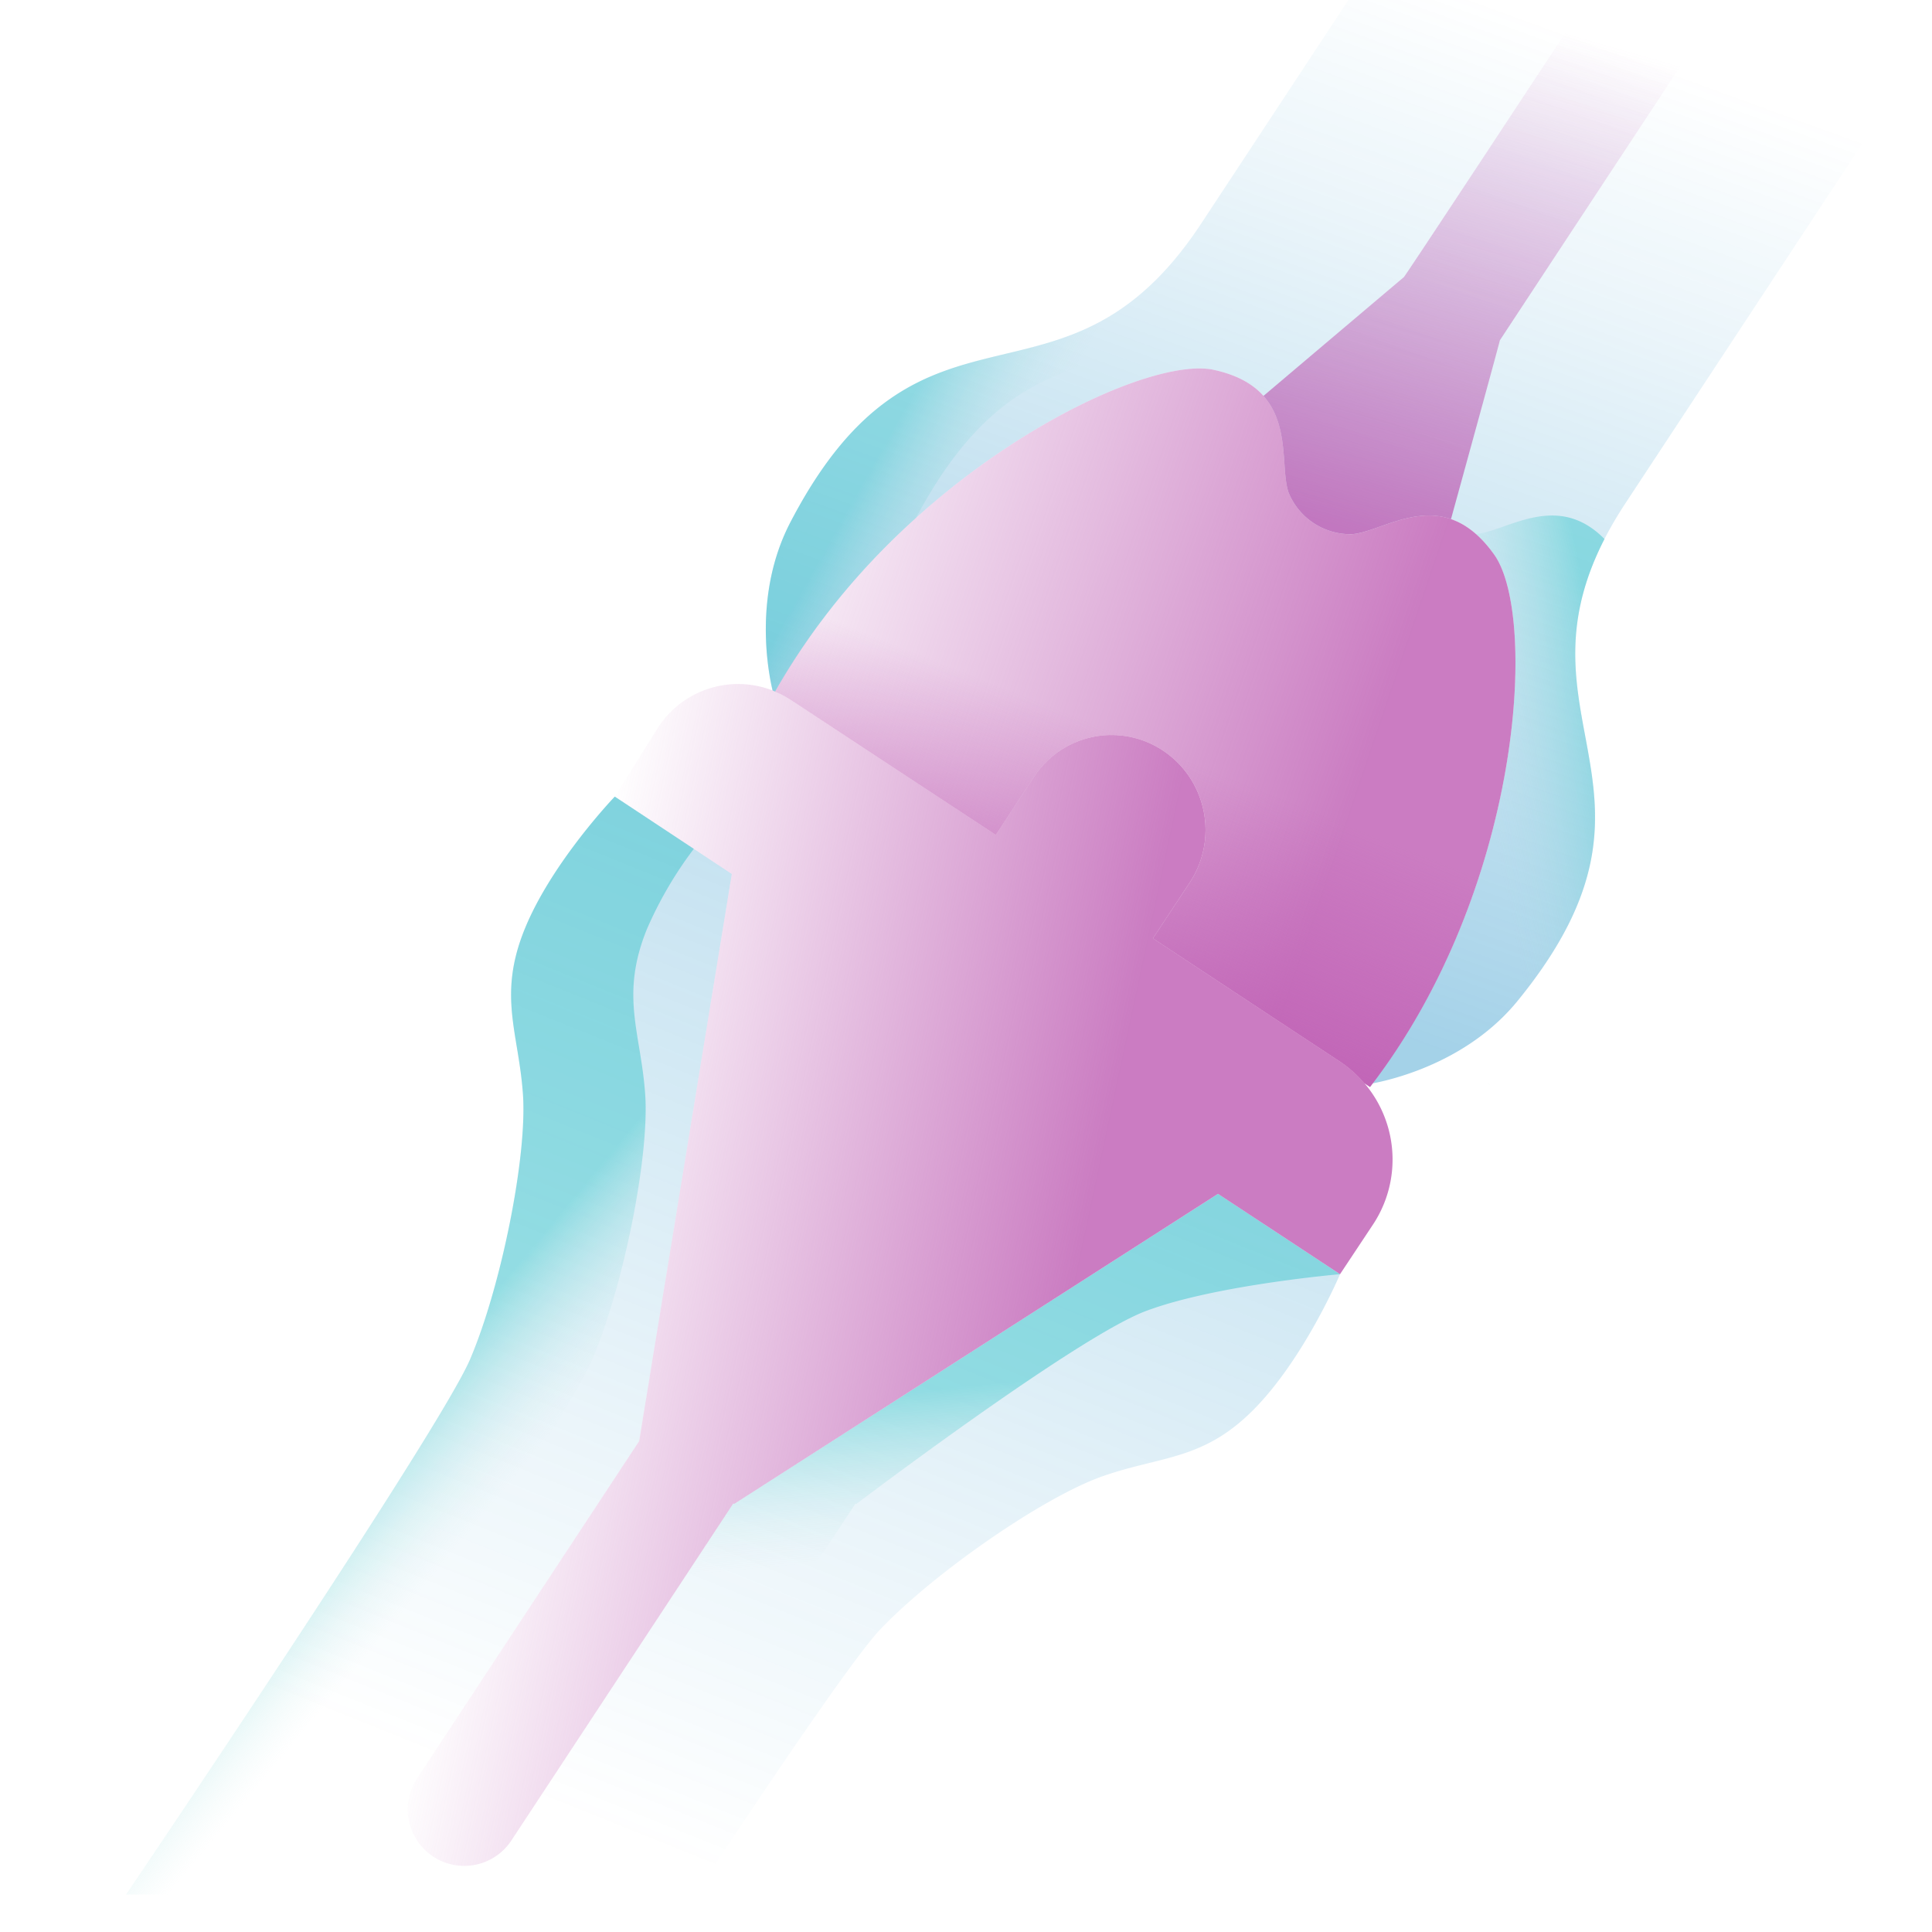 <svg xmlns="http://www.w3.org/2000/svg" xmlns:xlink="http://www.w3.org/1999/xlink" width="324" height="324" viewBox="0 0 324 324">
  <defs>
    <style>
      .cls-1 {
        fill: none;
      }

      .cls-2 {
        clip-path: url(#clip-path);
      }

      .cls-10, .cls-11, .cls-12, .cls-13, .cls-14, .cls-15, .cls-16, .cls-3, .cls-4, .cls-5, .cls-6, .cls-7, .cls-8, .cls-9 {
        fill-opacity: 0.46;
      }

      .cls-10, .cls-12, .cls-13, .cls-14, .cls-15, .cls-16, .cls-3, .cls-4, .cls-5, .cls-6, .cls-7, .cls-8, .cls-9 {
        opacity: 0.8;
      }

      .cls-3 {
        fill: url(#linear-gradient);
      }

      .cls-4 {
        fill: url(#linear-gradient-2);
      }

      .cls-5 {
        fill: url(#linear-gradient-3);
      }

      .cls-6 {
        fill: url(#linear-gradient-4);
      }

      .cls-7 {
        fill: url(#linear-gradient-5);
      }

      .cls-8 {
        fill: url(#linear-gradient-10);
      }

      .cls-9 {
        fill: url(#linear-gradient-11);
      }

      .cls-10 {
        fill: url(#linear-gradient-12);
      }

      .cls-11 {
        opacity: 0.7;
        fill: url(#linear-gradient-13);
      }

      .cls-12 {
        fill: url(#linear-gradient-14);
      }

      .cls-13 {
        fill: url(#linear-gradient-15);
      }

      .cls-14 {
        fill: url(#linear-gradient-16);
      }

      .cls-15 {
        fill: url(#linear-gradient-17);
      }

      .cls-16 {
        fill: url(#linear-gradient-18);
      }

      .cls-17 {
        fill: url(#linear-gradient-19);
      }

      .cls-18 {
        fill: url(#linear-gradient-20);
      }

      .cls-19 {
        fill: url(#linear-gradient-21);
      }

      .cls-20 {
        fill: url(#linear-gradient-22);
      }
    </style>
    <clipPath id="clip-path">
      <rect class="cls-1" width="324" height="324"/>
    </clipPath>
    <linearGradient id="linear-gradient" x1="226.84" y1="179.646" x2="226.829" y2="179.681" gradientUnits="userSpaceOnUse">
      <stop offset="0" stop-color="#0884c2" stop-opacity="0"/>
      <stop offset="0.258" stop-color="#0884c2" stop-opacity="0.237"/>
      <stop offset="0.839" stop-color="#0884c2" stop-opacity="0.83"/>
      <stop offset="1" stop-color="#0884c2"/>
    </linearGradient>
    <linearGradient id="linear-gradient-2" x1="225.263" y1="178.301" x2="225.166" y2="178.614" xlink:href="#linear-gradient"/>
    <linearGradient id="linear-gradient-3" x1="131.927" y1="116.881" x2="131.85" y2="117.13" xlink:href="#linear-gradient"/>
    <linearGradient id="linear-gradient-4" x1="245.676" y1="-1.205" x2="188.064" y2="156.854" xlink:href="#linear-gradient"/>
    <linearGradient id="linear-gradient-5" x1="228.954" y1="181.723" x2="228.926" y2="181.814" xlink:href="#linear-gradient"/>
    <linearGradient id="linear-gradient-10" x1="247.516" y1="179.646" x2="247.506" y2="179.681" xlink:href="#linear-gradient"/>
    <linearGradient id="linear-gradient-11" x1="245.94" y1="178.301" x2="245.843" y2="178.614" xlink:href="#linear-gradient"/>
    <linearGradient id="linear-gradient-12" x1="152.604" y1="116.881" x2="152.527" y2="117.13" xlink:href="#linear-gradient"/>
    <linearGradient id="linear-gradient-13" x1="184.123" y1="55.561" x2="165.082" y2="44.812" gradientUnits="userSpaceOnUse">
      <stop offset="0" stop-color="#9fdad9" stop-opacity="0"/>
      <stop offset="0.263" stop-color="#7ad2d2" stop-opacity="0.242"/>
      <stop offset="0.856" stop-color="#1ebfc2" stop-opacity="0.848"/>
      <stop offset="1" stop-color="#07babe"/>
    </linearGradient>
    <linearGradient id="linear-gradient-14" x1="249.16" y1="133.132" x2="271.675" y2="128.586" xlink:href="#linear-gradient-13"/>
    <linearGradient id="linear-gradient-15" x1="249.631" y1="181.723" x2="249.603" y2="181.814" xlink:href="#linear-gradient"/>
    <linearGradient id="linear-gradient-16" x1="105.754" y1="308.421" x2="199.054" y2="76.394" xlink:href="#linear-gradient"/>
    <linearGradient id="linear-gradient-17" x1="87.862" y1="245.913" x2="70.61" y2="231.585" xlink:href="#linear-gradient-13"/>
    <linearGradient id="linear-gradient-18" x1="156.927" y1="260.334" x2="154.392" y2="233.179" xlink:href="#linear-gradient-13"/>
    <linearGradient id="linear-gradient-19" x1="86.454" y1="208.305" x2="178.105" y2="227.881" gradientUnits="userSpaceOnUse">
      <stop offset="0" stop-color="#be5db3" stop-opacity="0"/>
      <stop offset="0.995" stop-color="#be5db3" stop-opacity="0.808"/>
    </linearGradient>
    <linearGradient id="linear-gradient-20" x1="119.514" y1="89.138" x2="230.397" y2="126.738" xlink:href="#linear-gradient-19"/>
    <linearGradient id="linear-gradient-21" x1="191.844" y1="124.76" x2="175.189" y2="166.512" xlink:href="#linear-gradient-19"/>
    <linearGradient id="linear-gradient-22" x1="258.607" y1="4.285" x2="233.55" y2="91.265" xlink:href="#linear-gradient-19"/>
  </defs>
  <title>finalArtboard 5</title>
  <g id="Layer_10" data-name="Layer 10">
    <g class="cls-2">
      <g>
        <g>
          <path class="cls-3" d="M226.886,179.698c-.032-.028-.067-.054-.099-.082C226.819,179.644,226.854,179.669,226.886,179.698Z"/>
          <path class="cls-4" d="M225.811,178.807q-.558-.429-1.155-.824Q225.254,178.377,225.811,178.807Z"/>
          <path class="cls-5" d="M131.227,116.561a15.661,15.661,0,0,1,1.356.79A15.163,15.163,0,0,0,131.227,116.561Z"/>
          <g>
            <path class="cls-1" d="M272.604,84.376c-23.174,35.191,12.152,46.412-18.119,83.498-8.228,10.08-20.57,13.103-24.284,13.809,25.097-33.039,27.666-78.42,20.389-88.656-8.62-12.126-18.213-3.856-23.881-3.444a11.223,11.223,0,0,1-10.612-6.989c-1.829-5.275,1.887-17.463-12.598-20.578-12.084-2.599-52.998,17.517-73.511,53.961.175.074.345.165.518.244-.313-.145-.624-.299-.942-.422-.709-2.972-3.304-16.139,2.988-28.221C154.63,45.182,178.273,72.675,201.432,37.508c5.146-7.814,14.661-22.264,24.742-37.572H-772V324.065H324V6.327C308.581,29.742,281.562,70.772,272.604,84.376Z"/>
            <path class="cls-6" d="M132.552,87.578c-6.292,12.082-3.697,25.248-2.988,28.221.318.124.629.278.942.422-.173-.08-.343-.171-.518-.244,20.513-36.444,61.426-56.56,73.511-53.961,14.485,3.115,10.77,15.303,12.598,20.578a11.223,11.223,0,0,0,10.612,6.989c5.668-.411,15.262-8.682,23.881,3.444,7.276,10.236,4.708,55.617-20.389,88.656,3.714-.706,16.056-3.729,24.284-13.809,30.27-37.086-5.055-48.307,18.119-83.498C281.562,70.772,308.581,29.742,324,6.327v-6.392H226.174c-10.081,15.309-19.597,29.759-24.742,37.572C178.273,72.675,154.63,45.182,132.552,87.578Z"/>
          </g>
          <path class="cls-7" d="M228.804,181.66l-.027-.03c.016.019.034.036.05.055l.277.182.013-.002Z"/>
        </g>
        <path class="cls-3" d="M226.886,179.698c-.032-.028-.067-.054-.099-.082C226.819,179.644,226.854,179.669,226.886,179.698Z"/>
        <path class="cls-4" d="M225.811,178.807q-.558-.429-1.155-.824Q225.254,178.377,225.811,178.807Z"/>
        <path class="cls-5" d="M131.227,116.561a15.661,15.661,0,0,1,1.356.79A15.163,15.163,0,0,0,131.227,116.561Z"/>
        <path class="cls-7" d="M228.804,181.66l-.027-.03c.016.019.034.036.05.055l.277.182.013-.002Z"/>
        <path class="cls-8" d="M247.562,179.698c-.032-.028-.067-.054-.099-.082C247.496,179.644,247.531,179.669,247.562,179.698Z"/>
        <path class="cls-9" d="M246.488,178.807q-.558-.429-1.155-.824Q245.931,178.377,246.488,178.807Z"/>
        <path class="cls-10" d="M151.903,116.561a15.661,15.661,0,0,1,1.356.79A15.163,15.163,0,0,0,151.903,116.561Z"/>
        <g>
          <path class="cls-1" d="M246.851-.065C236.77,15.243,227.254,29.694,222.108,37.508c-23.026,34.966-46.53,7.999-68.5,49.359a116.742,116.742,0,0,0-23.621,29.109c.175.074.345.165.518.244-.313-.145-.624-.299-.942-.422-.709-2.972-3.304-16.139,2.988-28.221C154.63,45.182,178.273,72.675,201.432,37.508c5.146-7.814,14.661-22.264,24.742-37.572H-772V324.065H324V-.065Z"/>
          <path class="cls-11" d="M132.552,87.578c-6.292,12.082-3.697,25.248-2.988,28.221.318.124.629.278.942.422-.173-.08-.343-.171-.518-.244a116.742,116.742,0,0,1,23.621-29.109c21.97-41.36,45.474-14.394,68.5-49.359C227.254,29.694,236.77,15.243,246.851-.065H226.174c-10.081,15.309-19.597,29.759-24.742,37.572C178.273,72.675,154.63,45.182,132.552,87.578Z"/>
        </g>
        <path class="cls-12" d="M254.485,167.874c28.474-34.885-1.087-46.887,14.591-77.478-7.943-8.078-16.346-1.316-21.549-.829a20.012,20.012,0,0,1,3.064,3.46c7.276,10.236,4.707,55.617-20.389,88.656C233.915,180.976,246.257,177.954,254.485,167.874Z"/>
        <path class="cls-13" d="M249.481,181.66l-.027-.03c.016.019.034.036.05.055l.277.182.013-.002Z"/>
        <g>
          <path class="cls-1" d="M-772-.065V324.065H30.775l-9.638-6.347s52.521-77.6,57.715-89.8,9.567-33.936,8.85-44.348c-.717-10.413-4.26-16.533.282-27.743s15.115-22.235,15.115-22.235L122.727,146.568l-15.538,95.11-37.293,56.632a9.469,9.469,0,1,0,15.816,10.415l37.265-56.589.131.086,81.155-52.011,20.463,13.475S218.775,227.755,210.271,236.356s-15.526,7.763-25.375,11.218-28.089,16.058-37.245,25.649c-4.798,5.026-20.956,29.079-35.253,50.842H324V-.065Z"/>
          <path class="cls-14" d="M184.896,247.574c9.849-3.455,16.871-2.617,25.375-11.218s14.455-22.669,14.455-22.669l-20.463-13.475-81.155,52.011-.131-.086L85.712,308.725a9.469,9.469,0,1,1-15.816-10.415l37.293-56.632,15.538-95.11-19.628-12.976s-10.573,11.025-15.115,22.235-.999,17.33-.282,27.743c.717,10.413-3.656,32.148-8.85,44.348s-57.715,89.8-57.715,89.8l9.638,6.347h81.623c14.297-21.763,30.455-45.816,35.253-50.842C156.807,263.632,175.047,251.029,184.896,247.574Z"/>
        </g>
        <path class="cls-15" d="M41.638,317.718S94.159,240.118,99.353,227.918s9.567-33.936,8.85-44.348-4.26-16.533.282-27.743a65.027,65.027,0,0,1,7.869-13.473l-13.253-8.762s-10.573,11.025-15.115,22.235-.998,17.33-.282,27.743-3.656,32.148-8.85,44.348-57.715,89.8-57.715,89.8Z"/>
        <path class="cls-16" d="M122.977,252.135,88.855,303.952a9.461,9.461,0,0,0,17.357,4.773l37.265-56.589.131.086s36.901-27.97,48.545-32.355,32.574-6.181,32.574-6.181l-20.463-13.475-81.155,52.011Z"/>
        <path class="cls-17" d="M224.726,213.686l5.557-8.374a19.73,19.73,0,0,0-5.627-27.329l-31.3-20.612,6.18-9.385a15.995,15.995,0,0,0-4.562-22.155,15.568,15.568,0,0,0-21.564,4.44l-6.415,9.741-34.415-22.663a16,16,0,0,0-22.162,4.563l-7.32,11.679,19.628,12.976-15.538,95.11-37.293,56.632a9.469,9.469,0,0,0,15.816,10.415l37.265-56.589.131.086,81.155-52.011Z"/>
        <path class="cls-18" d="M132.582,117.351l34.415,22.663,6.415-9.741a15.568,15.568,0,0,1,21.564-4.44,15.995,15.995,0,0,1,4.562,22.155l-6.18,9.385,31.3,20.612a19.704,19.704,0,0,1,4.148,3.676l.95.626c25.523-33.086,28.157-78.961,20.836-89.259-8.62-12.126-18.213-3.856-23.881-3.444a11.223,11.223,0,0,1-10.612-6.989c-1.829-5.275,1.887-17.463-12.598-20.578-12.085-2.599-52.998,17.517-73.511,53.961A16.049,16.049,0,0,1,132.582,117.351Z"/>
        <path class="cls-19" d="M132.582,117.351l34.415,22.663,6.415-9.741a15.568,15.568,0,0,1,21.564-4.44,15.995,15.995,0,0,1,4.562,22.155l-6.18,9.385,31.3,20.612a19.704,19.704,0,0,1,4.148,3.676l.95.626c25.523-33.086,28.157-78.961,20.836-89.259-8.62-12.126-18.213-3.856-23.881-3.444a11.223,11.223,0,0,1-10.612-6.989c-1.829-5.275,1.887-17.463-12.598-20.578-12.085-2.599-52.998,17.517-73.511,53.961A16.049,16.049,0,0,1,132.582,117.351Z"/>
        <g>
          <path class="cls-1" d="M288.69-.065A9.591,9.591,0,0,1,287.532,2.406s-36.019,54.663-36.013,54.688c.022.11-4.234,15.616-8.185,29.964-6.36-2.186-12.521,2.226-16.625,2.524a11.223,11.223,0,0,1-10.612-6.989c-1.318-3.803.243-11.2-4.212-16.199C223.182,56.833,235.401,46.492,235.417,46.491,235.546,46.483,256.175,15.142,266.177-.065H-772V324.065H324V-.065Z"/>
          <path class="cls-20" d="M211.885,66.395c4.455,4.999,2.893,12.395,4.212,16.199a11.223,11.223,0,0,0,10.612,6.989c4.104-.298,10.265-4.71,16.625-2.524,3.95-14.348,8.207-29.854,8.185-29.964C251.513,57.069,287.532,2.406,287.532,2.406a9.591,9.591,0,0,0,1.158-2.47H266.177C256.175,15.142,235.546,46.483,235.417,46.491,235.401,46.492,223.182,56.833,211.885,66.395Z"/>
        </g>
      </g>
    </g>
  </g>
</svg>
